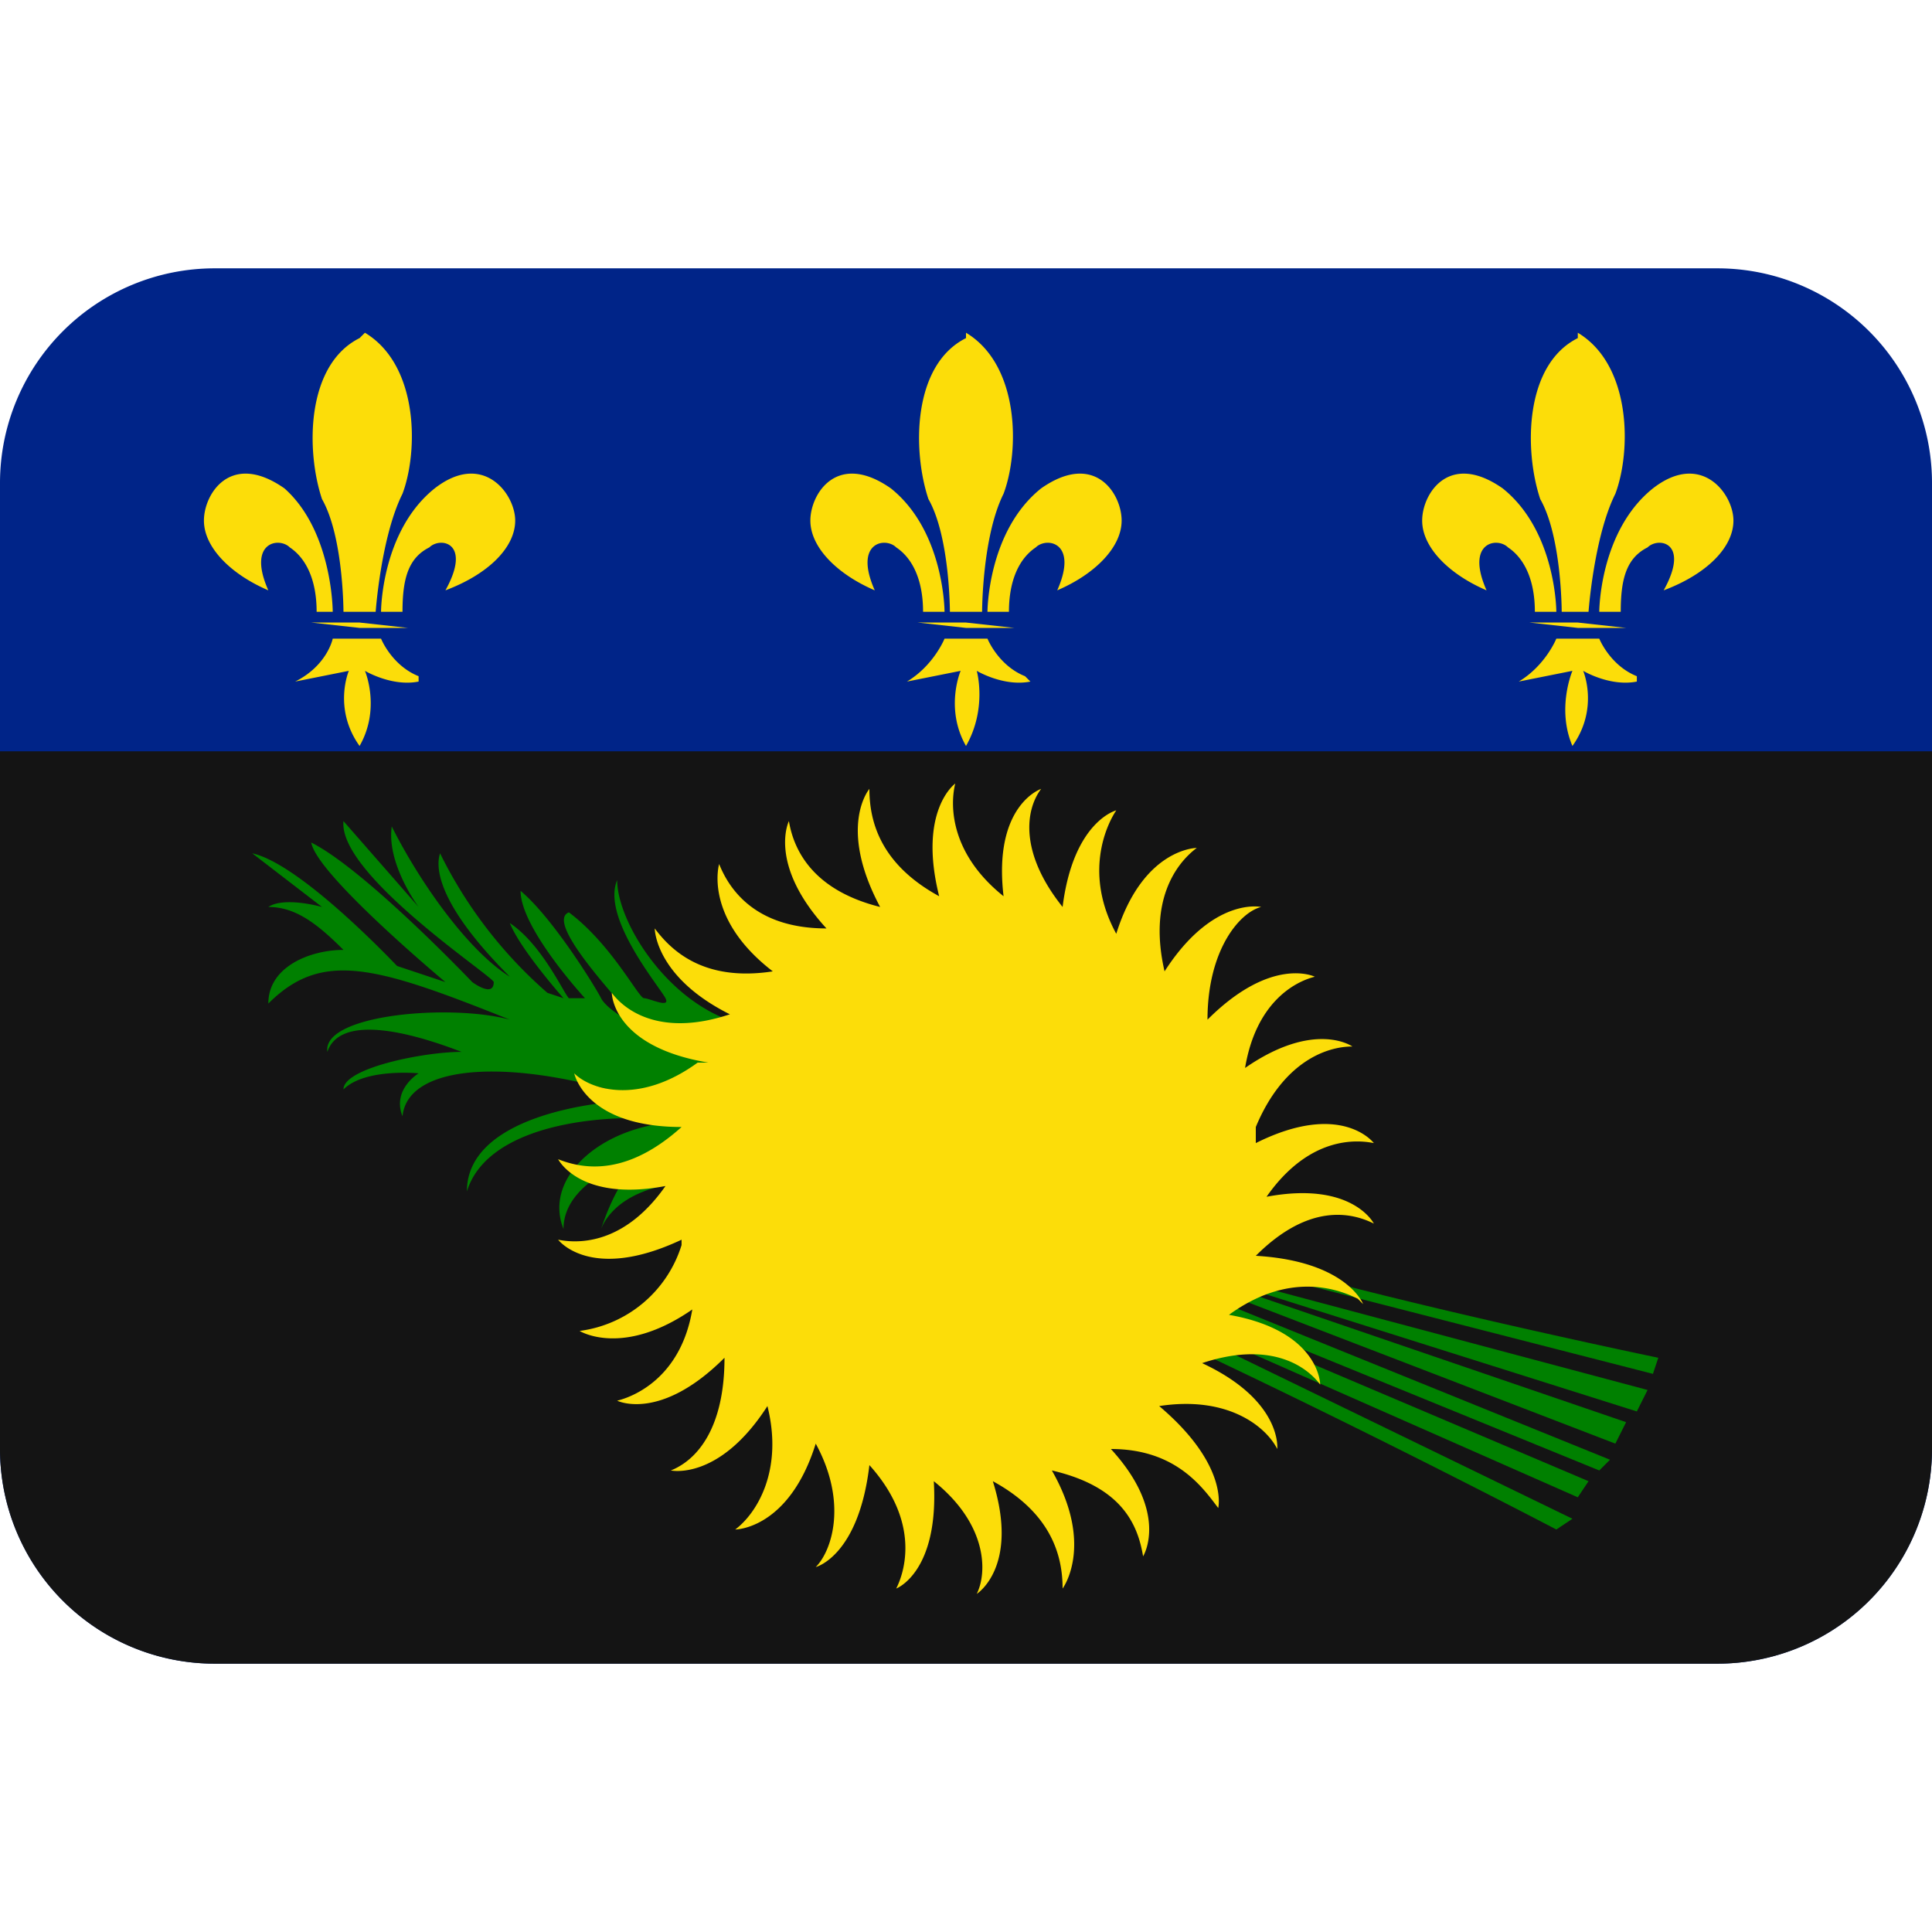 <svg xmlns="http://www.w3.org/2000/svg" viewBox="0 0 36 36"><path fill="#002488" d="M36 27a4 4 0 0 1-4 4H4a4 4 0 0 1-4-4V9a4 4 0 0 1 4-4h28a4 4 0 0 1 4 4v18z"/><path fill="#141414" d="M0 27a4 4 0 0 0 4 4h28a4 4 0 0 0 4-4V14H0v13z"/><path fill="green" d="M29 28.5s-8.4-4.4-12.5-5.8-5.1-.3-5.3.2c.4-1.2.9-1.4.9-1.4s-1.6.4-1.6 1.4c-.4-1 .8-2 2.3-2-1.4-.2-3.7 0-4.1 1.3 0-1.4 2.4-1.7 3.3-1.7-2.4-.8-4.4-.7-4.5.3-.2-.5.3-.8.3-.8s-1-.1-1.4.3c0-.4 1.5-.7 2.2-.7-1.3-.5-2.3-.6-2.5 0-.1-.7 2.3-.9 3.4-.6C7 18 6 17.7 5 18.7c0-.7.8-1 1.4-1-.5-.5-.9-.8-1.4-.8.3-.2 1 0 1 0l-1.3-1c.9.2 2.6 2 2.7 2.1l.9.3s-2.4-2-2.5-2.6c1 .5 3 2.6 3 2.6s.4.3.4 0c0-.1-2.9-2-2.8-3l1.4 1.6s-.6-.8-.5-1.5c.5 1 1.4 2.3 2.2 2.8-1.3-1.3-1.4-2-1.3-2.3a8.3 8.3 0 0 0 2 2.6l.3.1s-.8-.9-1-1.4c.6.4 1 1.3 1.1 1.4h.3s-1.2-1.3-1.2-2c.6.5 1.4 1.8 1.5 2s.6.5.6.4-1.7-1.8-1.2-2c.8.6 1.3 1.6 1.4 1.6s.5.2.4 0-1.2-1.5-.9-2.2c0 .8 1 2.4 2.4 2.7s5.9 3.3 8.8 4.2 8.2 2 8.2 2l-.1.3-7.8-2 .2.3 7.5 2-.2.4-7.6-2.4h-.2l7.6 2.6-.2.4-7.8-3 .3.3 7.4 3-.2.2-7.1-2.9h-.4l7.3 3.1-.2.3-6.8-3h-.3l7 3.4-.3.2z"/><path fill="#FCDD09" d="M25.4 24.3s-.3-.8-2-.9c1-1 1.8-.8 2.2-.6 0 0-.4-.8-2-.5.7-1 1.5-1.1 2-1 0 0-.6-.8-2.2 0V21c.5-1.2 1.3-1.5 1.8-1.5 0 0-.7-.5-2 .4.2-1.2.9-1.6 1.3-1.7 0 0-.8-.4-2 .8 0-1.3.6-2 1-2.1 0 0-.9-.2-1.8 1.2-.3-1.3.2-2 .6-2.3 0 0-1 0-1.5 1.6-.6-1.1-.2-2 0-2.3 0 0-.8.2-1 1.8-.8-1-.7-1.8-.4-2.2 0 0-.9.3-.7 2-1-.8-1-1.7-.9-2.1 0 0-.7.5-.3 2.1-1.1-.6-1.3-1.4-1.3-2 0 0-.6.7.2 2.2-1.2-.3-1.6-1-1.7-1.6 0 0-.4.8.7 2-1.3 0-1.8-.7-2-1.2 0 0-.3 1 1 2-1.3.2-1.9-.4-2.2-.8 0 0 0 .9 1.4 1.6-1.2.4-1.9 0-2.2-.4 0 0 0 1 1.8 1.3H13c-1.1.8-2 .5-2.3.2 0 0 .2 1 2 1-1 .9-1.8.8-2.3.6 0 0 .4.8 2 .5-.7 1-1.5 1.1-2 1 0 0 .6.8 2.3 0v.1a2.3 2.3 0 0 1-1.9 1.6s.8.5 2.1-.4c-.2 1.2-1 1.6-1.4 1.7 0 0 .8.4 2-.8 0 1.3-.5 1.9-1 2.1 0 0 .9.2 1.8-1.2.3 1.2-.2 2-.6 2.3 0 0 1 0 1.5-1.6.6 1.1.3 2 0 2.3 0 0 .8-.2 1-1.9.9 1 .7 1.9.5 2.3 0 0 .8-.3.7-2 1 .8 1 1.7.8 2.1 0 0 .8-.5.3-2.1 1.1.6 1.3 1.4 1.3 2 0 0 .6-.8-.2-2.2 1.3.3 1.6 1 1.7 1.6 0 0 .5-.8-.6-2 1.2 0 1.7.7 2 1.1 0 0 .2-.8-1.1-1.9 1.3-.2 2 .4 2.2.8 0 0 .1-.9-1.4-1.6 1.2-.4 1.9 0 2.2.4 0 0 0-1-1.7-1.3 1.1-.8 2-.5 2.4-.3zM6.2 11.4s0-1.5-.9-2.3c-1-.7-1.5.1-1.5.6s.5 1 1.2 1.3c-.4-.9.2-1 .4-.8.3.2.5.6.5 1.2h.3zm.5-5.1c-1 .5-1 2.1-.7 3 .4.7.4 2.1.4 2.1H7s.1-1.4.5-2.2c.3-.8.3-2.4-.7-3zm.4 5.1s0-1.5 1-2.3c.9-.7 1.5.1 1.5.6s-.5 1-1.3 1.3c.5-.9-.1-1-.3-.8-.4.2-.5.6-.5 1.2H7zm-.4.2h-.9l.9.1h.9zm1.1 1c-.5-.2-.7-.7-.7-.7h-.9s-.1.5-.7.8l1-.2s-.3.7.2 1.4c.4-.7.1-1.4.1-1.4s.5.3 1 .2zm9.8-1.2s0-1.5-1-2.3c-1-.7-1.5.1-1.5.6s.5 1 1.2 1.3c-.4-.9.2-1 .4-.8.3.2.5.6.5 1.2h.4zm.4-5.1c-1 .5-1 2.1-.7 3 .4.7.4 2.1.4 2.1h.6s0-1.4.4-2.2c.3-.8.3-2.4-.7-3zm.4 5.1s0-1.5 1-2.3c1-.7 1.5.1 1.5.6s-.5 1-1.2 1.3c.4-.9-.2-1-.4-.8-.3.2-.5.6-.5 1.2h-.4zm-.4.2h-.9l.9.1h.9zm1.1 1c-.5-.2-.7-.7-.7-.7h-.8s-.2.5-.7.8l1-.2s-.3.7.1 1.4c.4-.7.2-1.4.2-1.4s.5.3 1 .2zm9.9-1.2s0-1.5-1-2.3c-1-.7-1.5.1-1.5.6s.5 1 1.2 1.3c-.4-.9.2-1 .4-.8.3.2.5.6.5 1.2h.4zm.4-5.1c-1 .5-1 2.1-.7 3 .4.7.4 2.1.4 2.1h.5s.1-1.4.5-2.2c.3-.8.3-2.4-.7-3zm.4 5.1s0-1.5 1-2.3c.9-.7 1.5.1 1.5.6s-.5 1-1.3 1.3c.5-.9-.1-1-.3-.8-.4.2-.5.6-.5 1.2h-.4zm-.4.2h-.9l.9.1h.9zm1.1 1c-.5-.2-.7-.7-.7-.7H29s-.2.5-.7.8l1-.2s-.3.7 0 1.4c.5-.7.2-1.4.2-1.4s.5.3 1 .2z"/></svg>